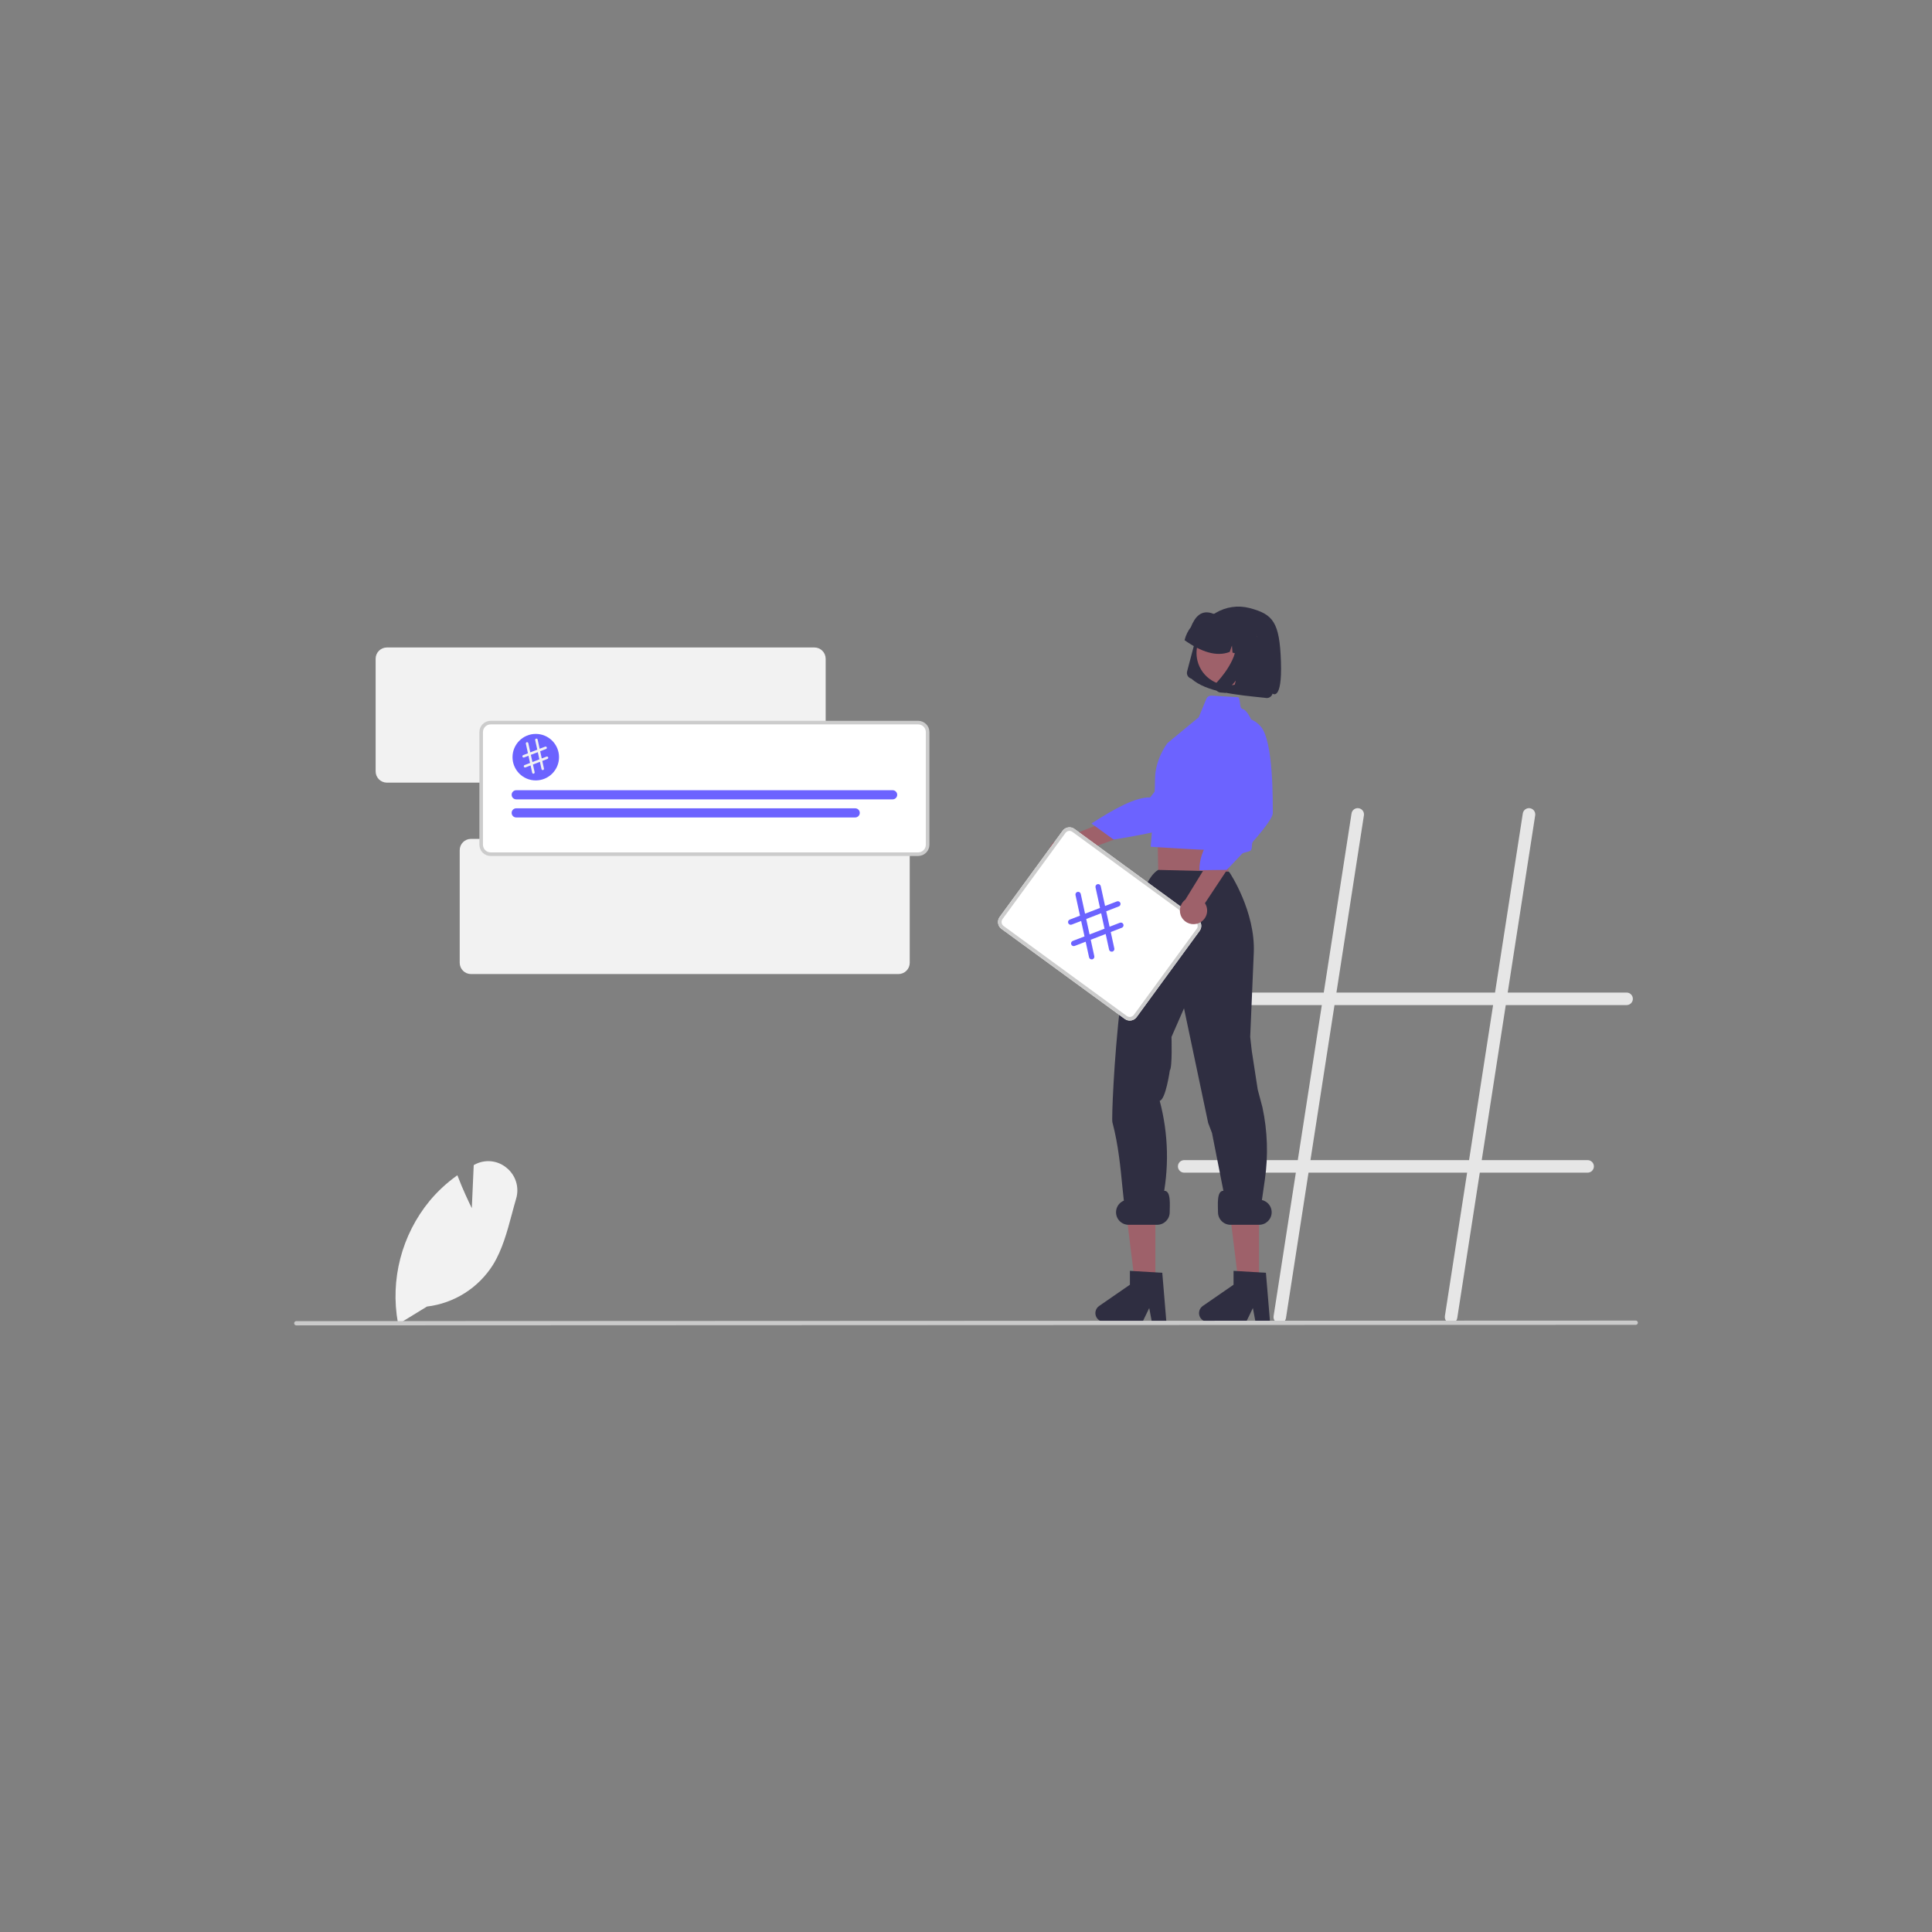 <?xml version="1.0" encoding="UTF-8" standalone="no" ?>
<!DOCTYPE svg PUBLIC "-//W3C//DTD SVG 1.1//EN" "http://www.w3.org/Graphics/SVG/1.1/DTD/svg11.dtd">
<svg xmlns="http://www.w3.org/2000/svg" xmlns:xlink="http://www.w3.org/1999/xlink" version="1.1" width="1080" height="1080" viewBox="0 0 1080 1080" xml:space="preserve">
<rect x="0" y="0" width="1080" height="1080" fill="#808080" stroke="none"/>
<desc>Created with Fabric.js 5.2.4</desc>
<defs>
</defs>
<g transform="matrix(1 0 0 1 540 540)" id="aa12f208-6f7c-48b1-90d4-07c4e12cbc00"  >
<rect style="stroke: none; stroke-width: 1; stroke-dasharray: none; stroke-linecap: butt; stroke-dashoffset: 0; stroke-linejoin: miter; stroke-miterlimit: 4; fill: rgb(255,255,255); fill-rule: nonzero; opacity: 1; visibility: hidden;" vector-effect="non-scaling-stroke"  x="-540" y="-540" rx="0" ry="0" width="1080" height="1080" />
</g>
<g transform="matrix(1 0 0 1 540 540)" id="8784f994-297d-4508-a54c-d94d9c6c99a9"  >
</g>
<g transform="matrix(1 0 0 1 540 540)"  >
<g style="" vector-effect="non-scaling-stroke"   >
		<g transform="matrix(1 0 0 1 -284.85 154.66)"  >
<path style="stroke: none; stroke-width: 1; stroke-dasharray: none; stroke-linecap: butt; stroke-dashoffset: 0; stroke-linejoin: miter; stroke-miterlimit: 4; fill: rgb(242,242,242); fill-rule: nonzero; opacity: 1;" vector-effect="non-scaling-stroke"  transform=" translate(-314.69, -604.52)" d="M 282.118 650.085 L 281.985 649.371 C 277.586 625.116 284.079 600.153 299.738 581.115 C 304.12 575.874 309.145 571.205 314.693 567.219 L 315.222 566.837 L 315.453 567.446 C 318.213 574.722 321.696 582.01 323.284 585.235 L 324.355 561.157 L 324.967 560.833 C 330.696 557.762 337.718 558.487 342.7 562.663 C 347.853 566.804 349.969 573.664 348.043 579.989 C 347.211 582.818 346.425 585.753 345.664 588.591 C 343.051 598.343 340.349 608.427 335.113 616.918 C 326.959 629.856 313.4 638.422 298.214 640.23 Z" stroke-linecap="round" />
</g>
		<g transform="matrix(1 0 0 1 -204.23 -140.28)"  >
<path style="stroke: none; stroke-width: 1; stroke-dasharray: none; stroke-linecap: butt; stroke-dashoffset: 0; stroke-linejoin: miter; stroke-miterlimit: 4; fill: rgb(242,242,242); fill-rule: nonzero; opacity: 1;" vector-effect="non-scaling-stroke"  transform=" translate(-395.31, -309.57)" d="M 514.79 347.351 L 275.82 347.351 C 272.344 347.347 269.526 344.53 269.522 341.053 L 269.522 278.088 C 269.526 274.611 272.344 271.794 275.82 271.79 L 514.79 271.79 C 518.267 271.794 521.084 274.611 521.088 278.088 L 521.088 341.053 C 521.084 344.53 518.267 347.347 514.79 347.351 Z" stroke-linecap="round" />
</g>
		<g transform="matrix(1 0 0 1 -157.23 -33.28)"  >
<path style="stroke: none; stroke-width: 1; stroke-dasharray: none; stroke-linecap: butt; stroke-dashoffset: 0; stroke-linejoin: miter; stroke-miterlimit: 4; fill: rgb(242,242,242); fill-rule: nonzero; opacity: 1;" vector-effect="non-scaling-stroke"  transform=" translate(-442.31, -416.57)" d="M 561.79 454.351 L 322.82 454.351 C 319.344 454.347 316.526 451.53 316.522 448.053 L 316.522 385.088 C 316.526 381.611 319.344 378.794 322.82 378.79 L 561.79 378.79 C 565.267 378.794 568.084 381.611 568.088 385.088 L 568.088 448.053 C 568.084 451.53 565.267 454.347 561.79 454.351 Z" stroke-linecap="round" />
</g>
		<g transform="matrix(1 0 0 1 245.62 55.76)"  >
<path style="stroke: none; stroke-width: 1; stroke-dasharray: none; stroke-linecap: butt; stroke-dashoffset: 0; stroke-linejoin: miter; stroke-miterlimit: 4; fill: rgb(230,230,230); fill-rule: nonzero; opacity: 1;" vector-effect="non-scaling-stroke"  transform=" translate(-845.16, -505.61)" d="M 968.818 464.7 L 902.36 464.7 L 917.718 365.646 C 918.014 363.736 916.705 361.947 914.795 361.651 C 912.885 361.355 911.097 362.663 910.801 364.573 L 895.277 464.7 L 806.617 464.7 L 821.975 365.646 C 822.271 363.736 820.962 361.947 819.052 361.651 C 817.142 361.355 815.354 362.663 815.058 364.573 L 799.534 464.7 L 743.288 464.7 C 741.355 464.7 739.788 466.267 739.788 468.2 C 739.788 470.133 741.355 471.7 743.288 471.7 L 798.449 471.7 L 785.012 558.367 L 721.504 558.367 C 719.571 558.367 718.004 559.934 718.004 561.867 C 718.004 563.8 719.571 565.367 721.504 565.367 L 783.927 565.367 L 771.492 645.573 C 771.196 647.484 772.504 649.272 774.414 649.568 C 776.324 649.864 778.113 648.556 778.409 646.646 L 791.01 565.367 L 879.67 565.367 L 867.235 645.573 C 867.042 646.81 867.524 648.055 868.498 648.839 C 869.473 649.624 870.792 649.829 871.959 649.376 C 873.125 648.923 873.961 647.882 874.152 646.646 L 886.753 565.367 L 947.035 565.367 C 948.968 565.367 950.535 563.8 950.535 561.867 C 950.535 559.934 948.968 558.367 947.035 558.367 L 887.838 558.367 L 901.275 471.7 L 968.818 471.7 C 970.751 471.7 972.318 470.133 972.318 468.2 C 972.318 466.267 970.751 464.7 968.818 464.7 Z M 880.755 558.367 L 792.095 558.367 L 805.532 471.7 L 894.192 471.7 Z" stroke-linecap="round" />
</g>
		<g transform="matrix(1 0 0 1 97.4 155.07)"  >
<polygon style="stroke: none; stroke-width: 1; stroke-dasharray: none; stroke-linecap: butt; stroke-dashoffset: 0; stroke-linejoin: miter; stroke-miterlimit: 4; fill: rgb(158,97,106); fill-rule: nonzero; opacity: 1;" vector-effect="non-scaling-stroke"  points="8.45,22.08 -3,22.08 -8.45,-22.08 8.45,-22.08 8.45,22.08 " />
</g>
		<g transform="matrix(1 0 0 1 92.17 184.65)"  >
<path style="stroke: none; stroke-width: 1; stroke-dasharray: none; stroke-linecap: butt; stroke-dashoffset: 0; stroke-linejoin: miter; stroke-miterlimit: 4; fill: rgb(47,46,65); fill-rule: nonzero; opacity: 1;" vector-effect="non-scaling-stroke"  transform=" translate(-691.71, -634.51)" d="M 711.544 648.74 L 703.42 648.74 L 701.97 641.07 L 698.256 648.74 L 676.71 648.74 C 674.591 648.74 672.717 647.361 672.086 645.338 C 671.455 643.314 672.214 641.115 673.958 639.911 L 691.164 628.028 L 691.164 620.274 L 709.262 621.354 Z" stroke-linecap="round" />
</g>
		<g transform="matrix(1 0 0 1 127.18 -67.43)"  >
<polygon style="stroke: none; stroke-width: 1; stroke-dasharray: none; stroke-linecap: butt; stroke-dashoffset: 0; stroke-linejoin: miter; stroke-miterlimit: 4; fill: rgb(158,97,106); fill-rule: nonzero; opacity: 1;" vector-effect="non-scaling-stroke"  points="-19.03,-12.04 -20.15,-6.7 -19.68,16.68 19.32,21.68 20.15,-15 16.08,-21.68 -19.03,-12.04 " />
</g>
		<g transform="matrix(1 0 0 1 155.34 155.07)"  >
<polygon style="stroke: none; stroke-width: 1; stroke-dasharray: none; stroke-linecap: butt; stroke-dashoffset: 0; stroke-linejoin: miter; stroke-miterlimit: 4; fill: rgb(158,97,106); fill-rule: nonzero; opacity: 1;" vector-effect="non-scaling-stroke"  points="8.45,22.08 -3,22.08 -8.45,-22.08 8.45,-22.08 8.45,22.08 " />
</g>
		<g transform="matrix(1 0 0 1 124.99 43.67)"  >
<path style="stroke: none; stroke-width: 1; stroke-dasharray: none; stroke-linecap: butt; stroke-dashoffset: 0; stroke-linejoin: miter; stroke-miterlimit: 4; fill: rgb(47,46,65); fill-rule: nonzero; opacity: 1;" vector-effect="non-scaling-stroke"  transform=" translate(-724.53, -493.53)" d="M 763.76 589.027 L 746.38 590.762 L 746.282 590.009 L 737.063 543.246 L 734.91 537.581 L 721.41 473.514 L 714.41 489.514 C 714.41 489.514 714.946 506.462 713.485 508.196 C 713.485 508.196 711.169 524.582 707.817 525.2 L 707.817 525.2 C 712.783 543.821 713.21 563.362 709.063 582.183 L 707.187 590.696 L 691.335 590.917 C 686.165 590.104 688.153 562.599 681.367 537.166 C 680.511 533.959 685.751 408.846 706.96 396.139 L 746.377 397.103 L 746.91 397.658 C 747.104 397.858 761.41 419.514 760.41 442.514 L 758.41 489.514 L 759.308 497.46 L 762.608 518.902 L 765.25 528.862 L 765.25 528.862 C 768.085 542.094 768.549 555.724 766.623 569.119 Z" stroke-linecap="round" />
</g>
		<g transform="matrix(1 0 0 1 150.1 184.65)"  >
<path style="stroke: none; stroke-width: 1; stroke-dasharray: none; stroke-linecap: butt; stroke-dashoffset: 0; stroke-linejoin: miter; stroke-miterlimit: 4; fill: rgb(47,46,65); fill-rule: nonzero; opacity: 1;" vector-effect="non-scaling-stroke"  transform=" translate(-749.64, -634.51)" d="M 769.483 648.74 L 761.359 648.74 L 759.909 641.07 L 756.195 648.74 L 734.65 648.74 C 732.53 648.74 730.656 647.361 730.025 645.338 C 729.395 643.314 730.153 641.115 731.897 639.911 L 749.103 628.028 L 749.103 620.274 L 767.201 621.354 Z" stroke-linecap="round" />
</g>
		<g transform="matrix(1 0 0 1 149.81 -175.34)" id="a535f923-d253-4cd0-8492-9156d4611884-1179"  >
<path style="stroke: none; stroke-width: 1; stroke-dasharray: none; stroke-linecap: butt; stroke-dashoffset: 0; stroke-linejoin: miter; stroke-miterlimit: 4; fill: rgb(47,46,65); fill-rule: nonzero; opacity: 1;" vector-effect="non-scaling-stroke"  transform=" translate(-749.35, -274.52)" d="M 725.498 289.22 L 725.482 289.216 C 724.637 288.992 723.916 288.442 723.477 287.687 C 723.037 286.931 722.916 286.032 723.14 285.187 L 727.833 267.408 C 728.671 264.221 730.141 261.236 732.155 258.629 C 736.095 253.544 741.845 250.176 748.207 249.226 C 751.491 248.739 754.839 248.923 758.05 249.765 C 771.185 253.21 774.854 257.555 775.596 279.788 C 776.337 302.021 770.895 297.595 770.895 297.595 C 770.783 298.023 770.585 298.425 770.314 298.776 C 769.783 299.459 769.009 299.911 768.153 300.037 C 767.714 300.101 767.266 300.077 766.837 299.965 C 750.433 298.276 733.82 296.738 725.495 289.219 Z" stroke-linecap="round" />
</g>
		<g transform="matrix(1 0 0 1 146.96 -175)" id="b0ed392d-e28e-41ab-913e-3eea91058667-1180"  >
<path style="stroke: none; stroke-width: 1; stroke-dasharray: none; stroke-linecap: butt; stroke-dashoffset: 0; stroke-linejoin: miter; stroke-miterlimit: 4; fill: rgb(158,97,106); fill-rule: nonzero; opacity: 1;" vector-effect="non-scaling-stroke"  transform=" translate(-746.49, -274.86)" d="M 764.066 270.449 C 765.828 277.561 763.135 285.034 757.243 289.387 C 751.35 293.741 743.416 294.119 737.136 290.346 C 733.024 287.893 730.066 283.896 728.92 279.248 C 727.165 272.141 729.857 264.677 735.744 260.326 C 741.63 255.976 749.556 255.592 755.834 259.354 C 759.951 261.804 762.916 265.8 764.066 270.45 Z" stroke-linecap="round" />
</g>
		<g transform="matrix(1 0 0 1 143.21 -184.55)" id="f63de286-de7c-4407-a1c4-23ed0a8d5112-1181"  >
<path style="stroke: none; stroke-width: 1; stroke-dasharray: none; stroke-linecap: butt; stroke-dashoffset: 0; stroke-linejoin: miter; stroke-miterlimit: 4; fill: rgb(47,46,65); fill-rule: nonzero; opacity: 1;" vector-effect="non-scaling-stroke"  transform=" translate(-742.75, -265.3)" d="M 721.812 267.366 C 722.474 264.846 723.637 262.485 725.23 260.423 C 727.494 254.781 731.044 250.22 737.923 252.989 C 740.504 252.607 743.134 252.749 745.659 253.405 L 749.222 254.327 L 749.342 254.358 C 754.318 255.675 758.567 258.914 761.154 263.364 C 763.741 267.813 764.455 273.108 763.139 278.084 L 763.045 278.44 L 755.508 276.483 L 754.834 268.634 L 752.424 275.684 L 748.531 274.675 L 748.192 270.715 L 746.976 274.269 C 739.595 277.137 731.04 274.292 721.721 267.724 Z" stroke-linecap="round" />
</g>
		<g transform="matrix(1 0 0 1 154.47 -169.26)" id="fb48cedc-59e8-4080-98a2-7877a59d0df4-1182"  >
<path style="stroke: none; stroke-width: 1; stroke-dasharray: none; stroke-linecap: butt; stroke-dashoffset: 0; stroke-linejoin: miter; stroke-miterlimit: 4; fill: rgb(47,46,65); fill-rule: nonzero; opacity: 1;" vector-effect="non-scaling-stroke"  transform=" translate(-754.01, -280.59)" d="M 739.102 292.212 C 738.832 292.755 738.721 293.364 738.78 293.968 C 738.808 294.276 738.879 294.58 738.992 294.868 C 739.088 295.115 739.213 295.349 739.365 295.565 C 739.813 296.206 740.476 296.666 741.233 296.862 Q 741.304 296.88 741.375 296.896 Q 741.447 296.911 741.519 296.923 Q 741.592 296.936 741.666 296.945 Q 741.739 296.953 741.814 296.96 L 744.614 297.179 L 750.369 290.288 L 748.468 297.49 L 761.194 298.51 L 769.261 267.948 L 748.87 262.67 L 749.219 263.388 C 750.372 265.791 750.84 268.466 750.571 271.118 C 750.285 273.8 749.542 276.414 748.374 278.846 C 747.212 281.311 745.815 283.66 744.203 285.858 C 742.787 287.809 741.26 289.677 739.629 291.452 C 739.418 291.679 739.241 291.935 739.102 292.212 Z" stroke-linecap="round" />
</g>
		<g transform="matrix(1 0 0 1 82.7 -74.37)"  >
<path style="stroke: none; stroke-width: 1; stroke-dasharray: none; stroke-linecap: butt; stroke-dashoffset: 0; stroke-linejoin: miter; stroke-miterlimit: 4; fill: rgb(158,97,106); fill-rule: nonzero; opacity: 1;" vector-effect="non-scaling-stroke"  transform=" translate(-682.24, -375.49)" d="M 651.775 393.74 C 653.951 394.27 656.25 393.809 658.054 392.48 C 659.857 391.152 660.979 389.094 661.119 386.858 L 718.563 366.193 L 708.02 357.019 L 653.498 378.727 C 649.643 378.742 646.408 381.638 645.968 385.468 C 645.529 389.299 648.024 392.852 651.775 393.74 Z" stroke-linecap="round" />
</g>
		<g transform="matrix(1 0 0 1 107.88 -102.77)"  >
<path style="stroke: none; stroke-width: 1; stroke-dasharray: none; stroke-linecap: butt; stroke-dashoffset: 0; stroke-linejoin: miter; stroke-miterlimit: 4; fill: rgb(108,99,255); fill-rule: nonzero; opacity: 1;" vector-effect="non-scaling-stroke"  transform=" translate(-707.42, -347.09)" d="M 734.61 314.996 C 734.61 314.996 744.285 315.21 745.145 326.255 C 746.005 337.3 724.895 364.621 721.624 369.127 C 718.353 373.632 682.023 379.177 682.023 379.177 L 669.673 370.212 C 682.65 361.803 694.493 355.356 702.441 355.646 Z" stroke-linecap="round" />
</g>
		<g transform="matrix(1 0 0 1 132.04 -107.94)"  >
<path style="stroke: none; stroke-width: 1; stroke-dasharray: none; stroke-linecap: butt; stroke-dashoffset: 0; stroke-linejoin: miter; stroke-miterlimit: 4; fill: rgb(108,99,255); fill-rule: nonzero; opacity: 1;" vector-effect="non-scaling-stroke"  transform=" translate(-731.58, -341.91)" d="M 751.724 299.603 L 736.829 298.723 C 735.541 298.647 734.347 299.396 733.855 300.589 L 729.646 310.794 L 712.151 325.253 C 712.151 325.253 705.224 334.068 705.208 345.452 C 705.192 356.835 702.75 383.184 702.75 383.184 C 702.75 383.184 741.607 385.798 742.445 384.924 C 744.09 383.207 746.086 374.435 746.086 374.435 L 759.721 324.337 C 761.217 319 760.25 313.273 757.082 308.724 C 756.13 307.383 755.131 306.385 754.204 306.22 C 752.122 305.777 753.229 301.109 751.724 299.603 Z" stroke-linecap="round" />
</g>
		<g transform="matrix(1 0 0 1 74.7 -23.51)"  >
<path style="stroke: none; stroke-width: 1; stroke-dasharray: none; stroke-linecap: butt; stroke-dashoffset: 0; stroke-linejoin: miter; stroke-miterlimit: 4; fill: rgb(255,255,255); fill-rule: nonzero; opacity: 1;" vector-effect="non-scaling-stroke"  transform=" translate(-674.24, -426.34)" d="M 691.832 480.298 C 690.59 480.495 689.32 480.188 688.305 479.444 L 619.369 429.09 C 617.255 427.544 616.793 424.578 618.336 422.463 L 653.542 374.266 C 655.088 372.152 658.053 371.69 660.169 373.233 L 729.105 423.587 C 731.219 425.133 731.681 428.099 730.138 430.214 L 694.932 478.411 C 694.192 479.429 693.076 480.108 691.832 480.298 Z" stroke-linecap="round" />
</g>
		<g transform="matrix(1 0 0 1 74.7 -23.51)"  >
<path style="stroke: none; stroke-width: 1; stroke-dasharray: none; stroke-linecap: butt; stroke-dashoffset: 0; stroke-linejoin: miter; stroke-miterlimit: 4; fill: rgb(204,204,204); fill-rule: nonzero; opacity: 1;" vector-effect="non-scaling-stroke"  transform=" translate(-674.24, -426.34)" d="M 691.832 480.298 C 690.59 480.495 689.32 480.188 688.305 479.444 L 619.369 429.09 C 617.255 427.544 616.793 424.578 618.336 422.463 L 653.542 374.266 C 655.088 372.152 658.053 371.69 660.169 373.233 L 729.105 423.587 C 731.219 425.133 731.681 428.099 730.138 430.214 L 694.932 478.411 C 694.192 479.429 693.076 480.108 691.832 480.298 Z M 656.949 374.354 C 656.23 374.464 655.584 374.856 655.157 375.445 L 619.951 423.642 C 619.06 424.866 619.327 426.58 620.548 427.475 L 689.485 477.829 C 690.717 478.682 692.403 478.42 693.317 477.232 L 728.523 429.035 C 729.414 427.811 729.147 426.097 727.926 425.202 L 658.989 374.848 C 658.403 374.418 657.668 374.24 656.949 374.354 Z" stroke-linecap="round" />
</g>
		<g transform="matrix(1 0 0 1 72.55 -24.74)"  >
<path style="stroke: none; stroke-width: 1; stroke-dasharray: none; stroke-linecap: butt; stroke-dashoffset: 0; stroke-linejoin: miter; stroke-miterlimit: 4; fill: rgb(108,99,255); fill-rule: nonzero; opacity: 1;" vector-effect="non-scaling-stroke"  transform=" translate(-672.09, -425.11)" d="M 683.892 413.743 L 677.282 416.293 L 674.874 405.235 C 674.698 404.426 673.899 403.912 673.089 404.089 C 672.28 404.265 671.766 405.065 671.943 405.874 L 674.449 417.386 L 666.093 420.61 L 663.685 409.551 C 663.509 408.742 662.71 408.229 661.9 408.405 C 661.091 408.582 660.577 409.381 660.754 410.19 L 663.26 421.702 L 657.536 423.91 C 656.763 424.209 656.378 425.077 656.677 425.85 C 656.975 426.623 657.843 427.008 658.616 426.709 L 663.906 424.669 L 665.786 433.303 L 659.213 435.839 C 658.44 436.137 658.055 437.005 658.354 437.778 C 658.652 438.551 659.52 438.936 660.293 438.638 L 666.432 436.27 L 668.331 444.993 C 668.507 445.802 669.306 446.315 670.116 446.139 C 670.191 446.122 670.266 446.1 670.338 446.072 C 671.028 445.805 671.42 445.076 671.262 444.354 L 669.264 435.177 L 677.62 431.953 L 679.519 440.677 C 679.696 441.486 680.495 441.999 681.304 441.823 C 681.38 441.806 681.454 441.784 681.527 441.756 C 682.216 441.489 682.608 440.76 682.451 440.038 L 680.453 430.861 L 686.649 428.47 C 687.422 428.172 687.807 427.304 687.509 426.531 C 687.21 425.758 686.342 425.373 685.569 425.671 L 679.807 427.894 L 677.927 419.26 L 684.972 416.542 C 685.745 416.244 686.13 415.376 685.832 414.603 C 685.534 413.83 684.665 413.445 683.892 413.743 Z M 676.975 428.987 L 668.618 432.21 L 666.739 423.576 L 675.095 420.352 Z" stroke-linecap="round" />
</g>
		<g transform="matrix(1 0 0 1 143.43 -55.21)"  >
<path style="stroke: none; stroke-width: 1; stroke-dasharray: none; stroke-linecap: butt; stroke-dashoffset: 0; stroke-linejoin: miter; stroke-miterlimit: 4; fill: rgb(158,97,106); fill-rule: nonzero; opacity: 1;" vector-effect="non-scaling-stroke"  transform=" translate(-742.97, -394.65)" d="M 729.728 425.858 C 731.79 424.983 733.358 423.24 734.011 421.097 C 734.664 418.955 734.334 416.633 733.11 414.758 L 766.832 363.868 L 752.897 362.809 L 722.141 412.789 C 719.059 415.104 718.195 419.359 720.13 422.694 C 722.066 426.028 726.189 427.387 729.728 425.858 Z" stroke-linecap="round" />
</g>
		<g transform="matrix(1 0 0 1 150.99 -96.01)"  >
<path style="stroke: none; stroke-width: 1; stroke-dasharray: none; stroke-linecap: butt; stroke-dashoffset: 0; stroke-linejoin: miter; stroke-miterlimit: 4; fill: rgb(108,99,255); fill-rule: nonzero; opacity: 1;" vector-effect="non-scaling-stroke"  transform=" translate(-750.53, -353.84)" d="M 749.117 313.225 C 749.117 313.225 757.004 307.616 764.292 315.96 C 771.58 324.304 770.971 358.825 771.04 364.392 C 771.061 366.136 768.544 369.897 765.076 374.242 C 763.519 376.193 761.77 378.261 759.974 380.317 C 758.934 381.507 759.83 383.983 758.786 385.139 C 757.748 386.289 754.769 386.12 753.782 387.187 C 749.094 392.253 745.286 396.11 745.286 396.11 L 730.026 396.297 C 729.854 384.953 737.622 374.827 747.603 365.041 Z" stroke-linecap="round" />
</g>
		<g transform="matrix(1 0 0 1 0 199.55)"  >
<path style="stroke: none; stroke-width: 1; stroke-dasharray: none; stroke-linecap: butt; stroke-dashoffset: 0; stroke-linejoin: miter; stroke-miterlimit: 4; fill: rgb(202,202,202); fill-rule: nonzero; opacity: 1;" vector-effect="non-scaling-stroke"  transform=" translate(-599.54, -649.4)" d="M 973.911 650.438 L 225.161 650.745 C 224.505 650.743 223.974 650.211 223.974 649.554 C 223.974 648.898 224.505 648.366 225.161 648.364 L 973.911 648.056 C 974.337 648.055 974.732 648.282 974.945 648.651 C 975.159 649.02 975.159 649.475 974.945 649.844 C 974.732 650.212 974.337 650.439 973.911 650.438 Z" stroke-linecap="round" />
</g>
		<g transform="matrix(1 0 0 1 -146.23 -99.28)"  >
<path style="stroke: none; stroke-width: 1; stroke-dasharray: none; stroke-linecap: butt; stroke-dashoffset: 0; stroke-linejoin: miter; stroke-miterlimit: 4; fill: rgb(255,255,255); fill-rule: nonzero; opacity: 1;" vector-effect="non-scaling-stroke"  transform=" translate(-453.31, -350.57)" d="M 572.79 387.351 L 333.82 387.351 C 330.896 387.348 328.526 384.978 328.522 382.053 L 328.522 319.088 C 328.526 316.163 330.896 313.793 333.82 313.79 L 572.79 313.79 C 575.715 313.793 578.085 316.163 578.088 319.088 L 578.088 382.053 C 578.085 384.978 575.715 387.348 572.79 387.351 Z" stroke-linecap="round" />
</g>
		<g transform="matrix(1 0 0 1 -146.23 -99.28)"  >
<path style="stroke: none; stroke-width: 1; stroke-dasharray: none; stroke-linecap: butt; stroke-dashoffset: 0; stroke-linejoin: miter; stroke-miterlimit: 4; fill: rgb(204,204,204); fill-rule: nonzero; opacity: 1;" vector-effect="non-scaling-stroke"  transform=" translate(-453.31, -350.57)" d="M 572.79 388.351 L 333.82 388.351 C 330.344 388.347 327.526 385.53 327.522 382.053 L 327.522 319.088 C 327.526 315.611 330.344 312.794 333.82 312.79 L 572.79 312.79 C 576.267 312.794 579.084 315.611 579.088 319.088 L 579.088 382.053 C 579.084 385.53 576.267 388.347 572.79 388.351 Z M 333.82 314.79 C 331.448 314.793 329.525 316.715 329.522 319.088 L 329.522 382.053 C 329.525 384.426 331.448 386.348 333.82 386.351 L 572.79 386.351 C 575.163 386.348 577.085 384.426 577.088 382.053 L 577.088 319.088 C 577.085 316.715 575.163 314.793 572.79 314.79 Z" stroke-linecap="round" />
</g>
		<g transform="matrix(1 0 0 1 -146.23 -95.71)"  >
<path style="stroke: none; stroke-width: 1; stroke-dasharray: none; stroke-linecap: butt; stroke-dashoffset: 0; stroke-linejoin: miter; stroke-miterlimit: 4; fill: rgb(108,99,255); fill-rule: nonzero; opacity: 1;" vector-effect="non-scaling-stroke"  transform=" translate(-453.3, -354.14)" d="M 558.506 356.702 L 348.104 356.702 C 346.69 356.702 345.544 355.556 345.544 354.142 C 345.544 352.728 346.69 351.582 348.104 351.582 L 558.506 351.582 C 559.92 351.582 561.066 352.728 561.066 354.142 C 561.066 355.556 559.92 356.702 558.506 356.702 Z" stroke-linecap="round" />
</g>
		<g transform="matrix(1 0 0 1 -156.69 -85.59)"  >
<path style="stroke: none; stroke-width: 1; stroke-dasharray: none; stroke-linecap: butt; stroke-dashoffset: 0; stroke-linejoin: miter; stroke-miterlimit: 4; fill: rgb(108,99,255); fill-rule: nonzero; opacity: 1;" vector-effect="non-scaling-stroke"  transform=" translate(-442.85, -364.26)" d="M 537.6 366.818 L 348.104 366.818 C 346.692 366.815 345.549 365.67 345.549 364.258 C 345.549 362.846 346.692 361.701 348.104 361.698 L 537.6 361.698 C 539.014 361.698 540.16 362.844 540.16 364.258 C 540.16 365.672 539.014 366.818 537.6 366.818 Z" stroke-linecap="round" />
</g>
		<g transform="matrix(1 0 0 1 -240.5 -116.74)"  >
<circle style="stroke: none; stroke-width: 1; stroke-dasharray: none; stroke-linecap: butt; stroke-dashoffset: 0; stroke-linejoin: miter; stroke-miterlimit: 4; fill: rgb(108,99,255); fill-rule: nonzero; opacity: 1;" vector-effect="non-scaling-stroke"  cx="0" cy="0" r="13" />
</g>
		<g transform="matrix(1 0 0 1 -240.75 -117.32)"  >
<path style="stroke: none; stroke-width: 1; stroke-dasharray: none; stroke-linecap: butt; stroke-dashoffset: 0; stroke-linejoin: miter; stroke-miterlimit: 4; fill: rgb(242,242,242); fill-rule: nonzero; opacity: 1;" vector-effect="non-scaling-stroke"  transform=" translate(-358.79, -332.53)" d="M 364.285 327.231 L 361.203 328.42 L 360.081 323.265 C 360.028 323.02 359.849 322.823 359.61 322.746 C 359.372 322.67 359.111 322.727 358.926 322.896 C 358.741 323.064 358.66 323.319 358.714 323.563 L 359.883 328.929 L 355.987 330.432 L 354.865 325.277 C 354.783 324.9 354.41 324.661 354.033 324.743 C 353.656 324.825 353.416 325.198 353.499 325.575 L 354.667 330.941 L 351.999 331.971 C 351.639 332.11 351.46 332.514 351.599 332.874 C 351.738 333.234 352.142 333.414 352.502 333.275 L 354.968 332.324 L 355.844 336.349 L 352.78 337.531 C 352.42 337.67 352.241 338.075 352.38 338.435 C 352.519 338.795 352.923 338.975 353.284 338.836 L 356.145 337.732 L 357.031 341.798 C 357.113 342.175 357.485 342.415 357.862 342.333 C 357.898 342.325 357.933 342.314 357.966 342.301 C 358.288 342.177 358.47 341.837 358.397 341.5 L 357.466 337.222 L 361.361 335.72 L 362.246 339.786 C 362.328 340.163 362.701 340.403 363.078 340.321 C 363.113 340.313 363.148 340.302 363.182 340.289 C 363.503 340.165 363.686 339.825 363.613 339.488 L 362.681 335.21 L 365.57 334.096 C 365.803 334.007 365.971 333.799 366.01 333.552 C 366.049 333.305 365.953 333.056 365.758 332.899 C 365.563 332.742 365.299 332.701 365.066 332.791 L 362.38 333.828 L 361.504 329.803 L 364.788 328.536 C 365.148 328.397 365.327 327.992 365.188 327.632 C 365.049 327.272 364.645 327.093 364.285 327.231 Z M 361.06 334.337 L 357.165 335.84 L 356.288 331.815 L 360.184 330.312 Z" stroke-linecap="round" />
</g>
		<g transform="matrix(1 0 0 1 98.91 135.16)"  >
<path style="stroke: none; stroke-width: 1; stroke-dasharray: none; stroke-linecap: butt; stroke-dashoffset: 0; stroke-linejoin: miter; stroke-miterlimit: 4; fill: rgb(47,46,65); fill-rule: nonzero; opacity: 1;" vector-effect="non-scaling-stroke"  transform=" translate(-698.45, -585.01)" d="M 706.41 594.514 L 690.41 594.514 C 686.544 594.514 683.41 591.38 683.41 587.514 L 683.41 587.514 C 683.41 583.648 686.544 580.514 690.41 580.514 L 710.41 575.514 C 714.276 575.514 713.41 583.648 713.41 587.514 L 713.41 587.514 C 713.41 591.38 710.276 594.514 706.41 594.514 Z" stroke-linecap="round" />
</g>
		<g transform="matrix(1 0 0 1 155.83 135.16)"  >
<path style="stroke: none; stroke-width: 1; stroke-dasharray: none; stroke-linecap: butt; stroke-dashoffset: 0; stroke-linejoin: miter; stroke-miterlimit: 4; fill: rgb(47,46,65); fill-rule: nonzero; opacity: 1;" vector-effect="non-scaling-stroke"  transform=" translate(-755.37, -585.01)" d="M 763.41 594.514 L 747.41 594.514 C 743.544 594.514 740.41 591.38 740.41 587.514 L 740.41 587.514 C 740.41 583.648 739.544 575.514 743.41 575.514 L 763.41 580.514 C 767.276 580.514 770.41 583.648 770.41 587.514 L 770.41 587.514 C 770.41 591.38 767.276 594.514 763.41 594.514 Z" stroke-linecap="round" />
</g>
</g>
</g>
</svg>